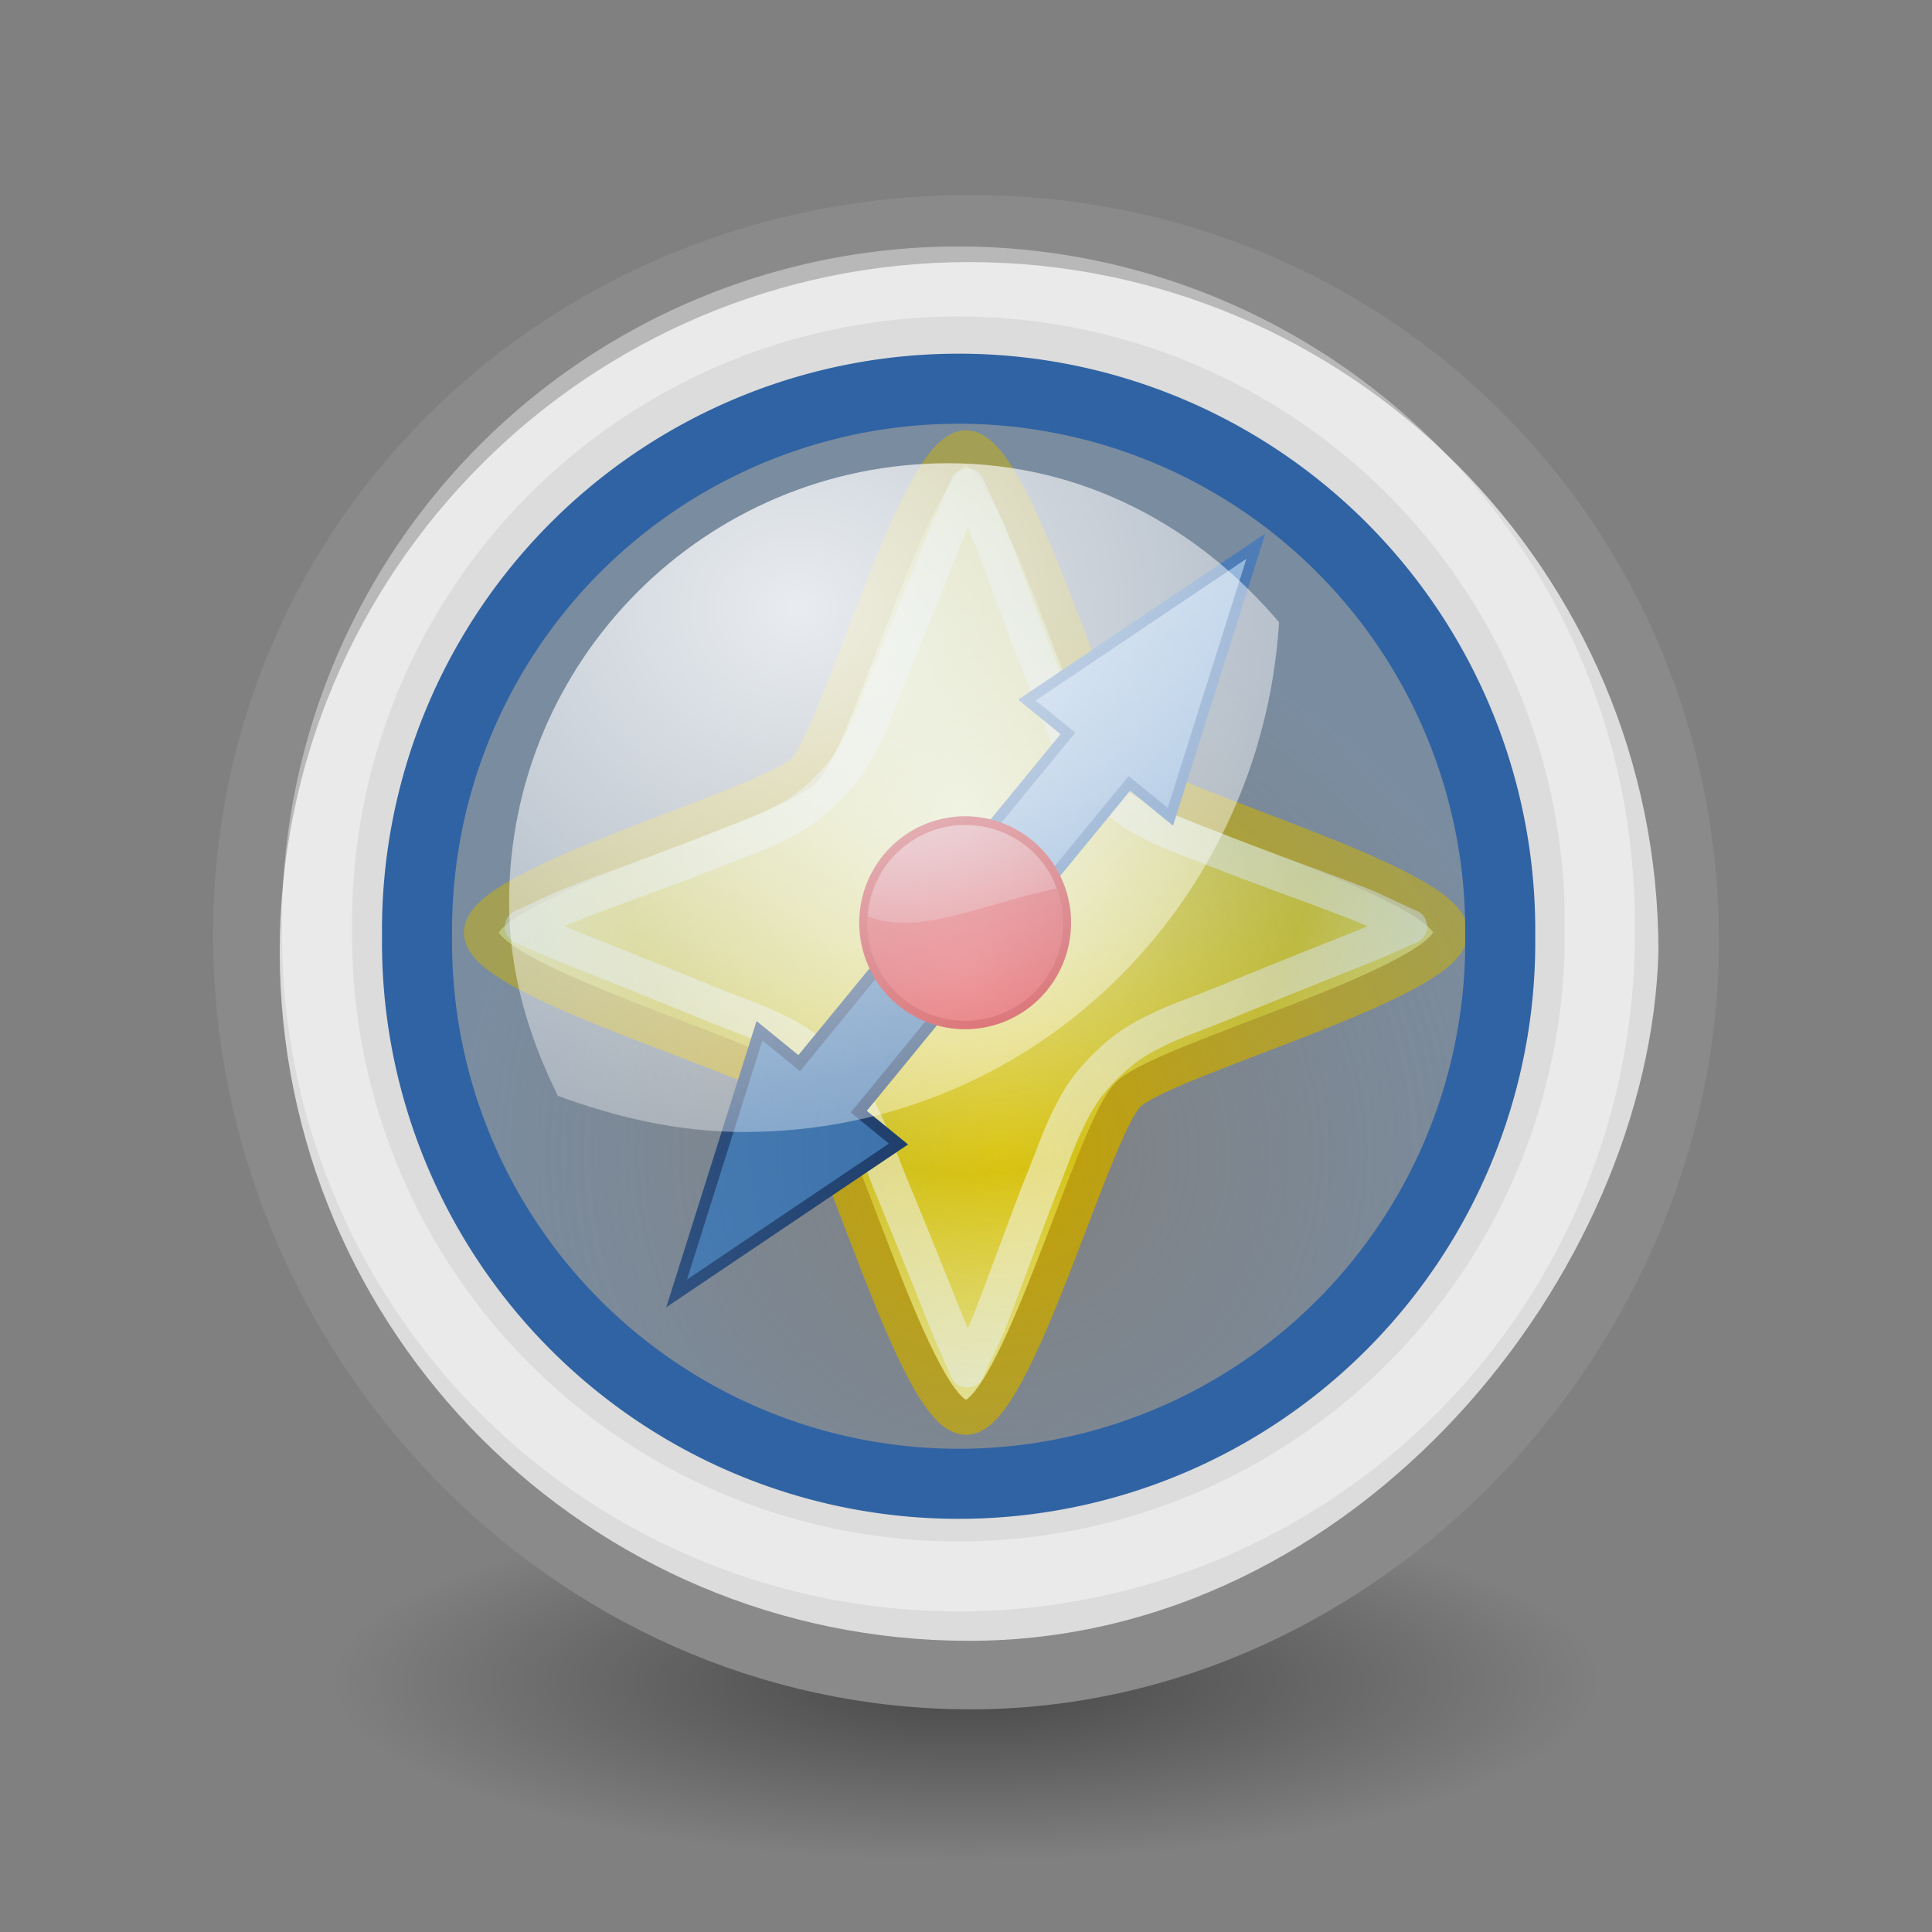 <?xml version="1.0" encoding="UTF-8" standalone="no"?>
<svg
   xmlns:dc="http://purl.org/dc/elements/1.1/"
   xmlns:cc="http://creativecommons.org/ns#"
   xmlns:rdf="http://www.w3.org/1999/02/22-rdf-syntax-ns#"
   xmlns:svg="http://www.w3.org/2000/svg"
   xmlns="http://www.w3.org/2000/svg"
   xmlns:xlink="http://www.w3.org/1999/xlink"
   xmlns:sodipodi="http://sodipodi.sourceforge.net/DTD/sodipodi-0.dtd"
   xmlns:inkscape="http://www.inkscape.org/namespaces/inkscape"
   contentScriptType="text/ecmascript"
   width="88"
   baseProfile="tiny"
   zoomAndPan="magnify"
   contentStyleType="text/css"
   viewBox="0 0 88 88"
   height="88"
   preserveAspectRatio="xMidYMid meet"
   version="1.0"
   id="svg13539"
   sodipodi:version="0.32"
   inkscape:version="0.46"
   sodipodi:docname="gps-data.svg"
   inkscape:output_extension="org.inkscape.output.svg.inkscape">
  <rect x="0" y="0" width="88" height="88" fill="#808080" stroke="none"/>
  <sodipodi:namedview
     inkscape:window-height="682"
     inkscape:window-width="1024"
     inkscape:pageshadow="2"
     inkscape:pageopacity="0.0"
     guidetolerance="10.0"
     gridtolerance="10.0"
     objecttolerance="10.0"
     borderopacity="1.0"
     bordercolor="#666666"
     pagecolor="#ffffff"
     id="base"
     showgrid="false"
     inkscape:zoom="5.4204545"
     inkscape:cx="44"
     inkscape:cy="44"
     inkscape:window-x="0"
     inkscape:window-y="29"
     inkscape:current-layer="svg13539" />
  <defs
     id="defs13541">
    <radialGradient
       gradientTransform="matrix(1,0,0,0.202,0,36.038)"
       id="radialGradient4156"
       gradientUnits="userSpaceOnUse"
       xlink:show="other"
       xlink:type="simple"
       r="13.474"
       cx="30.428"
       fx="30.428"
       cy="45.153"
       fy="45.153"
       xlink:actuate="onLoad">
      <stop
         stop-opacity="1"
         stop-color="#000000"
         offset="0"
         id="stop17743" />
      <stop
         stop-opacity="0"
         stop-color="#000000"
         offset="1"
         id="stop17745" />
    </radialGradient>
    <radialGradient
       inkscape:collect="always"
       xlink:href="#radialGradient4156"
       id="radialGradient17790"
       gradientUnits="userSpaceOnUse"
       gradientTransform="matrix(2.14,0,0,0.606,-21.124,49.225)"
       cx="30.428"
       cy="45.153"
       fx="30.428"
       fy="45.153"
       r="13.474" />
    <linearGradient
       id="linearGradient2257">
      <stop
         style="stop-color:#ef2929"
         offset="0"
         id="stop2259" />
      <stop
         style="stop-color:#cc0000"
         offset="1"
         id="stop2261" />
    </linearGradient>
    <linearGradient
       inkscape:collect="always"
       id="linearGradient3340">
      <stop
         style="stop-color:#ffffff;stop-opacity:1;"
         offset="0"
         id="stop3342" />
      <stop
         style="stop-color:#ffffff;stop-opacity:0;"
         offset="1"
         id="stop3344" />
    </linearGradient>
    <linearGradient
       id="linearGradient5464">
      <stop
         style="stop-color:#729fcf;stop-opacity:1;"
         offset="0"
         id="stop5466" />
      <stop
         style="stop-color:#afc9e4;stop-opacity:1;"
         offset="1"
         id="stop5468" />
    </linearGradient>
    <linearGradient
       inkscape:collect="always"
       xlink:href="#linearGradient5464"
       id="linearGradient17443"
       gradientUnits="userSpaceOnUse"
       gradientTransform="matrix(1.107,-0.258,0.26,1.102,-27.83,-8.233)"
       x1="21.587"
       y1="23.499"
       x2="21.587"
       y2="2.816" />
    <linearGradient
       id="linearGradient5195">
      <stop
         style="stop-color:#fef6b3;stop-opacity:1;"
         offset="0"
         id="stop5199" />
      <stop
         id="stop5205"
         offset="0.583"
         style="stop-color:#dbc40b;stop-opacity:1" />
      <stop
         style="stop-color:#fff48f;stop-opacity:1;"
         offset="1"
         id="stop5197" />
    </linearGradient>
    <linearGradient
       id="linearGradient2846">
      <stop
         style="stop-color:#8a8a8a;stop-opacity:1;"
         offset="0"
         id="stop19264" />
      <stop
         style="stop-color:#484848;stop-opacity:1;"
         offset="1"
         id="stop2850" />
    </linearGradient>
    <linearGradient
       id="linearGradient4440">
      <stop
         id="stop4442"
         offset="0"
         style="stop-color:#7d7d7d;stop-opacity:1;" />
      <stop
         style="stop-color:#b1b1b1;stop-opacity:1;"
         offset="0.5"
         id="stop4448" />
      <stop
         id="stop4444"
         offset="1"
         style="stop-color:#686868;stop-opacity:1;" />
    </linearGradient>
    <linearGradient
       id="linearGradient4454">
      <stop
         id="stop4456"
         offset="0"
         style="stop-color:#729fcf;stop-opacity:0.02;" />
      <stop
         id="stop4458"
         offset="1"
         style="stop-color:#729fcf;stop-opacity:0.404;" />
    </linearGradient>
    <linearGradient
       id="linearGradient4467">
      <stop
         id="stop4469"
         offset="0"
         style="stop-color:#ffffff;stop-opacity:1;" />
      <stop
         id="stop4471"
         offset="1"
         style="stop-color:#ffffff;stop-opacity:0.248;" />
    </linearGradient>
    <inkscape:perspective
       sodipodi:type="inkscape:persp3d"
       inkscape:vp_x="0 : 44 : 1"
       inkscape:vp_y="0 : 1000 : 0"
       inkscape:vp_z="88 : 44 : 1"
       inkscape:persp3d-origin="44 : 29.333333 : 1"
       id="perspective13703" />
    <radialGradient
       gradientUnits="userSpaceOnUse"
       xlink:type="simple"
       r="29.89"
       xlink:actuate="onLoad"
       cx="8.747"
       id="radialGradient5212"
       cy="6.828"
       xlink:show="other"
       fx="8.747"
       fy="6.828">
      <stop
         stop-opacity="1"
         stop-color="#9497b3"
         offset="0"
         id="stop13544" />
      <stop
         stop-opacity="1"
         stop-color="#4c4059"
         offset="1"
         id="stop13546" />
    </radialGradient>
    <linearGradient
       x1="19.667"
       y1="4.257"
       x2="20.33"
       gradientUnits="userSpaceOnUse"
       y2="5.285"
       xlink:type="simple"
       xlink:actuate="onLoad"
       id="linearGradient5210"
       xlink:show="other">
      <stop
         stop-opacity="1"
         stop-color="#c4a000"
         offset="0"
         id="stop13549" />
      <stop
         stop-opacity="0"
         stop-color="#c4a000"
         offset="1"
         id="stop13551" />
    </linearGradient>
    <radialGradient
       gradientTransform="matrix(3.63,0,0,3.742,-61.486,-29.186)"
       id="radialGradient5202"
       gradientUnits="userSpaceOnUse"
       xlink:show="other"
       xlink:type="simple"
       r="3.348"
       cx="23.375"
       fx="23.375"
       cy="10.973"
       fy="10.973"
       xlink:actuate="onLoad">
      <stop
         stop-opacity="1"
         stop-color="#c4a000"
         offset="0"
         id="stop13554" />
      <stop
         stop-opacity="0"
         stop-color="#c4a000"
         offset="1"
         id="stop13556" />
    </radialGradient>
    <linearGradient
       x1="6.342"
       y1="7.789"
       x2="22.218"
       gradientUnits="userSpaceOnUse"
       y2="25.884"
       xlink:type="simple"
       xlink:actuate="onLoad"
       id="linearGradient4313"
       xlink:show="other">
      <stop
         stop-opacity="1"
         stop-color="#a0a0a0"
         offset="0"
         id="stop13559" />
      <stop
         stop-opacity="1"
         stop-color="#ffffff"
         offset="1"
         id="stop13561" />
    </linearGradient>
    <radialGradient
       gradientUnits="userSpaceOnUse"
       xlink:type="simple"
       r="29.293"
       xlink:actuate="onLoad"
       cx="11.902"
       id="radialGradient4311"
       cy="10.045"
       xlink:show="other"
       fx="11.902"
       fy="10.045">
      <stop
         stop-opacity="1"
         stop-color="#fffffd"
         offset="0"
         id="stop13564" />
      <stop
         stop-opacity="1"
         stop-color="#cbcbc9"
         offset="1"
         id="stop13566" />
    </radialGradient>
    <radialGradient
       gradientUnits="userSpaceOnUse"
       xlink:type="simple"
       r="15.532"
       xlink:actuate="onLoad"
       cx="11.329"
       id="radialGradient4309"
       cy="10.584"
       xlink:show="other"
       fx="11.329"
       fy="10.584">
      <stop
         stop-opacity="1"
         stop-color="#f3f4ff"
         offset="0"
         id="stop13569" />
      <stop
         stop-opacity="1"
         stop-color="#9193af"
         offset="1"
         id="stop13571" />
    </radialGradient>
    <linearGradient
       x1="8.916"
       gradientTransform="matrix(3.124,0,0,0.97,-31.888,-19.595)"
       y1="37.197"
       x2="9.886"
       gradientUnits="userSpaceOnUse"
       y2="52.091"
       xlink:type="simple"
       xlink:actuate="onLoad"
       id="linearGradient4307"
       xlink:show="other">
      <stop
         stop-opacity="1"
         stop-color="#9aa29a"
         offset="0"
         id="stop13574" />
      <stop
         stop-opacity="1"
         stop-color="#b5beb5"
         offset="1"
         id="stop13576" />
    </linearGradient>
    <radialGradient
       gradientUnits="userSpaceOnUse"
       xlink:type="simple"
       r="8.662"
       xlink:actuate="onLoad"
       cx="31.113"
       id="radialGradient3822"
       cy="19.009"
       xlink:show="other"
       fx="31.113"
       fy="19.009">
      <stop
         stop-opacity="1"
         stop-color="#000000"
         offset="0"
         id="stop13579" />
      <stop
         stop-opacity="0"
         stop-color="#000000"
         offset="1"
         id="stop13581" />
    </radialGradient>
    <linearGradient
       xlink:type="simple"
       xlink:actuate="onLoad"
       xlink:show="other"
       id="linearGradient13583">
      <stop
         stop-opacity="1"
         stop-color="#000000"
         offset="0"
         id="stop13585" />
      <stop
         stop-opacity="0"
         stop-color="#000000"
         offset="1"
         id="stop13587" />
    </linearGradient>
    <linearGradient
       xlink:type="simple"
       xlink:actuate="onLoad"
       xlink:show="other"
       id="linearGradient13589">
      <stop
         stop-opacity="1"
         stop-color="#9aa29a"
         offset="0"
         id="stop13591" />
      <stop
         stop-opacity="1"
         stop-color="#b5beb5"
         offset="1"
         id="stop13593" />
    </linearGradient>
    <linearGradient
       xlink:type="simple"
       xlink:actuate="onLoad"
       xlink:show="other"
       id="linearGradient13595">
      <stop
         stop-opacity="1"
         stop-color="#9497b3"
         offset="0"
         id="stop13597" />
      <stop
         stop-opacity="1"
         stop-color="#4c4059"
         offset="1"
         id="stop13599" />
    </linearGradient>
    <linearGradient
       xlink:type="simple"
       xlink:actuate="onLoad"
       xlink:show="other"
       id="linearGradient13601">
      <stop
         stop-opacity="1"
         stop-color="#fffffd"
         offset="0"
         id="stop13603" />
      <stop
         stop-opacity="1"
         stop-color="#cbcbc9"
         offset="1"
         id="stop13605" />
    </linearGradient>
    <linearGradient
       xlink:type="simple"
       xlink:actuate="onLoad"
       xlink:show="other"
       id="linearGradient13607">
      <stop
         stop-opacity="1"
         stop-color="#a0a0a0"
         offset="0"
         id="stop13609" />
      <stop
         stop-opacity="1"
         stop-color="#ffffff"
         offset="1"
         id="stop13611" />
    </linearGradient>
    <linearGradient
       xlink:type="simple"
       xlink:actuate="onLoad"
       xlink:show="other"
       id="linearGradient13613">
      <stop
         stop-opacity="1"
         stop-color="#f3f4ff"
         offset="0"
         id="stop13615" />
      <stop
         stop-opacity="1"
         stop-color="#9193af"
         offset="1"
         id="stop13617" />
    </linearGradient>
    <linearGradient
       xlink:type="simple"
       xlink:actuate="onLoad"
       xlink:show="other"
       id="linearGradient13619">
      <stop
         stop-opacity="1"
         stop-color="#ffffff"
         offset="0"
         id="stop13621" />
      <stop
         stop-opacity="0.891"
         stop-color="#fff520"
         offset="0.5"
         id="stop13623" />
      <stop
         stop-opacity="0"
         stop-color="#fff300"
         offset="1"
         id="stop13625" />
    </linearGradient>
    <linearGradient
       xlink:type="simple"
       xlink:actuate="onLoad"
       xlink:show="other"
       id="linearGradient13627">
      <stop
         stop-opacity="1"
         stop-color="#c4a000"
         offset="0"
         id="stop13629" />
      <stop
         stop-opacity="0"
         stop-color="#c4a000"
         offset="1"
         id="stop13631" />
    </linearGradient>
    <linearGradient
       xlink:type="simple"
       xlink:actuate="onLoad"
       xlink:show="other"
       id="linearGradient13633">
      <stop
         stop-opacity="1"
         stop-color="#c4a000"
         offset="0"
         id="stop13635" />
      <stop
         stop-opacity="0"
         stop-color="#c4a000"
         offset="1"
         id="stop13637" />
    </linearGradient>
    <radialGradient
       gradientTransform="matrix(1.358,0,0,1.358,1.77,-0.494)"
       id="radialGradient3253"
       gradientUnits="userSpaceOnUse"
       xlink:show="other"
       xlink:type="simple"
       r="15.532"
       cx="11.329"
       fx="11.329"
       cy="10.584"
       fy="10.584"
       xlink:actuate="onLoad">
      <stop
         stop-opacity="1"
         stop-color="#f3f4ff"
         offset="0"
         id="stop13640" />
      <stop
         stop-opacity="1"
         stop-color="#9193af"
         offset="1"
         id="stop13642" />
    </radialGradient>
    <linearGradient
       gradientTransform="matrix(1.77,0,0,1.77,-29.91,1.611)"
       id="linearGradient13644"
       gradientUnits="userSpaceOnUse"
       xlink:show="other"
       xlink:type="simple"
       x1="19.667"
       y1="4.257"
       x2="20.33"
       y2="5.285"
       xlink:actuate="onLoad">
      <stop
         stop-opacity="1"
         stop-color="#c4a000"
         offset="0"
         id="stop13646" />
      <stop
         stop-opacity="0"
         stop-color="#c4a000"
         offset="1"
         id="stop13648" />
    </linearGradient>
    <linearGradient
       gradientTransform="matrix(1.77,0,0,1.77,-17.024,1.611)"
       id="linearGradient3265"
       gradientUnits="userSpaceOnUse"
       xlink:show="other"
       xlink:type="simple"
       x1="19.667"
       y1="4.257"
       y2="5.285"
       x2="20.33"
       xlink:actuate="onLoad">
      <stop
         stop-opacity="1"
         stop-color="#c4a000"
         offset="0"
         id="stop13651" />
      <stop
         stop-opacity="0"
         stop-color="#c4a000"
         offset="1"
         id="stop13653" />
    </linearGradient>
    <linearGradient
       gradientTransform="matrix(1.164,0,0,1.164,17.71,2.778)"
       id="linearGradient13655"
       gradientUnits="userSpaceOnUse"
       xlink:show="other"
       xlink:type="simple"
       x1="6.342"
       y1="7.789"
       x2="22.218"
       y2="25.884"
       xlink:actuate="onLoad">
      <stop
         stop-opacity="1"
         stop-color="#a0a0a0"
         offset="0"
         id="stop13657" />
      <stop
         stop-opacity="1"
         stop-color="#ffffff"
         offset="1"
         id="stop13659" />
    </linearGradient>
    <linearGradient
       gradientTransform="matrix(1.164,0,0,1.164,4.825,2.778)"
       id="linearGradient3277"
       gradientUnits="userSpaceOnUse"
       xlink:show="other"
       xlink:type="simple"
       x1="6.342"
       y1="7.789"
       y2="25.884"
       x2="22.218"
       xlink:actuate="onLoad">
      <stop
         stop-opacity="1"
         stop-color="#a0a0a0"
         offset="0"
         id="stop13662" />
      <stop
         stop-opacity="1"
         stop-color="#ffffff"
         offset="1"
         id="stop13664" />
    </linearGradient>
    <radialGradient
       inkscape:collect="always"
       xlink:href="#linearGradient5195"
       id="radialGradient17427"
       gradientUnits="userSpaceOnUse"
       gradientTransform="matrix(1.151,0,0,1.15,-1.199,-0.365)"
       cx="7.955"
       cy="5.938"
       fx="7.955"
       fy="5.938"
       r="7.668" />
    <radialGradient
       inkscape:collect="always"
       xlink:href="#linearGradient2257"
       id="radialGradient17503"
       gradientUnits="userSpaceOnUse"
       gradientTransform="matrix(2.366,0,0,2.203,-30.725,-34.24)"
       cx="22.5"
       cy="28.116"
       fx="22.5"
       fy="28.116"
       r="14.538" />
    <radialGradient
       inkscape:collect="always"
       xlink:href="#linearGradient3340"
       id="radialGradient17505"
       gradientUnits="userSpaceOnUse"
       gradientTransform="matrix(2.054,0,0,1.168,27.683,101.161)"
       cx="21.929"
       cy="-3.218"
       fx="21.929"
       fy="-3.218"
       r="13" />
    <radialGradient
       inkscape:collect="always"
       xlink:href="#linearGradient4454"
       id="radialGradient17515"
       gradientUnits="userSpaceOnUse"
       cx="18.241"
       cy="21.818"
       fx="18.241"
       fy="21.818"
       r="8.309" />
    <radialGradient
       inkscape:collect="always"
       xlink:href="#linearGradient4467"
       id="radialGradient17520"
       gradientUnits="userSpaceOnUse"
       gradientTransform="matrix(5.504,0,0,4.78,-48.54,-34.806)"
       cx="15.414"
       cy="13.078"
       fx="15.414"
       fy="13.078"
       r="6.656" />
  </defs>
  <path
     style="fill:url(#radialGradient17790);fill-opacity:0.45;stroke:none;stroke-width:1.8;stroke-linecap:round;stroke-linejoin:round;stroke-miterlimit:4;stroke-dasharray:none;stroke-opacity:1;display:inline"
     id="path17759"
     stroke-miterlimit="4"
     d="M 72.839,76.571 C 72.839,81.078 59.927,84.732 44,84.732 C 28.073,84.732 15.161,81.078 15.161,76.571 C 15.161,72.064 28.073,68.411 44,68.411 C 59.927,68.411 72.839,72.064 72.839,76.571 z"
     display="inline" />
  <path
     style="fill:#dcdcdc;fill-opacity:1;fill-rule:evenodd;stroke:#8a8a8a;stroke-width:6.381;stroke-linecap:round;stroke-linejoin:miter;marker:none;marker-start:none;marker-mid:none;marker-end:none;stroke-miterlimit:10;stroke-dasharray:none;stroke-dashoffset:0;stroke-opacity:1;visibility:visible;display:inline;overflow:visible"
     d="M 44.193,12.072 C 26.917,12.072 12.895,25.318 12.895,42.595 C 12.895,59.871 26.917,74.668 44.193,74.668 C 61.094,74.668 75.105,59.591 75.105,42.888 C 75.105,25.611 61.47,12.072 44.193,12.072 z M 44.033,14.675 C 60.249,14.675 72.247,24.839 72.247,42.888 C 72.247,61.302 59.9,71.103 44.033,71.103 C 28.531,71.103 15.819,59.475 15.819,42.889 C 15.819,25.941 28.183,14.675 44.033,14.675 z"
     id="path2844"
     sodipodi:nodetypes="cscccczzzz" />
  <path
     id="path4430"
     d="M 44.141,11.938 C 26.809,11.938 12.742,26.005 12.742,43.337 C 12.742,60.67 26.809,74.737 44.141,74.737 C 61.881,74.734 75.144,57.962 75.54,43.337 C 75.54,26.005 61.473,11.938 44.141,11.938 z M 43.98,18.701 C 57.313,18.701 68.133,29.522 68.133,42.854 C 68.133,56.187 57.313,67.008 43.98,67.008 C 30.647,67.008 19.827,56.187 19.827,42.854 C 19.827,29.522 30.647,18.701 43.98,18.701 z"
     style="fill:#dcdcdc;fill-opacity:1;fill-rule:evenodd;stroke:none;stroke-width:1;stroke-linecap:round;stroke-linejoin:miter;marker:none;marker-start:none;marker-mid:none;marker-end:none;stroke-miterlimit:10;stroke-dasharray:none;stroke-dashoffset:0;stroke-opacity:1;visibility:visible;display:inline;overflow:visible"
     sodipodi:nodetypes="csccccsssc" />
  <path
     transform="matrix(2.644,0,0,2.644,-2.617,-7.712)"
     d="M 28.549,18.92 A 11.049,11.049 0 1 1 6.452,18.92 A 11.049,11.049 0 1 1 28.549,18.92 z"
     sodipodi:ry="11.048544"
     sodipodi:rx="11.048544"
     sodipodi:cy="18.920233"
     sodipodi:cx="17.500893"
     id="path4450"
     style="fill:none;fill-opacity:1;fill-rule:evenodd;stroke:#ffffff;stroke-width:1.206;stroke-linecap:round;stroke-linejoin:miter;marker:none;marker-start:none;marker-mid:none;marker-end:none;stroke-miterlimit:10;stroke-dasharray:none;stroke-dashoffset:0;stroke-opacity:0.392;visibility:visible;display:inline;overflow:visible"
     sodipodi:type="arc" />
  <g
     id="g17528"
     transform="translate(3.636053e-7,-52.571)">
    <path
       sodipodi:type="star"
       style="fill:url(#radialGradient17427);fill-opacity:1;fill-rule:nonzero;stroke:#c4a000;stroke-width:0.512px;stroke-linecap:butt;stroke-linejoin:miter;marker:none;marker-start:none;marker-mid:none;marker-end:none;stroke-miterlimit:4;stroke-dasharray:none;stroke-dashoffset:0;stroke-opacity:1;visibility:visible;display:inline;overflow:visible;enable-background:accumulate"
       id="path4596"
       sodipodi:sides="4"
       sodipodi:cx="7.9549513"
       sodipodi:cy="8.0450487"
       sodipodi:r1="7.1600018"
       sodipodi:r2="3.3845155"
       sodipodi:arg1="1.5707963"
       sodipodi:arg2="2.3561945"
       inkscape:flatsided="false"
       inkscape:rounded="0.13800197"
       inkscape:randomized="0"
       d="M 7.955,15.205 C 7.219,15.205 6.082,10.959 5.562,10.438 C 5.041,9.918 0.795,8.781 0.795,8.045 C 0.795,7.309 5.041,6.172 5.562,5.652 C 6.082,5.131 7.219,0.885 7.955,0.885 C 8.691,0.885 9.828,5.131 10.348,5.652 C 10.869,6.172 15.115,7.309 15.115,8.045 C 15.115,8.781 10.869,9.918 10.348,10.438 C 9.828,10.959 8.691,15.205 7.955,15.205 z"
       transform="matrix(3.084,0,0,3.085,19.465,70.228)" />
    <path
       style="opacity:0.5;fill:none;fill-opacity:1;fill-rule:nonzero;stroke:#ffffff;stroke-width:1.578;stroke-linecap:round;stroke-linejoin:round;marker:none;marker-start:none;marker-mid:none;marker-end:none;stroke-miterlimit:4;stroke-dasharray:none;stroke-dashoffset:0;stroke-opacity:1;visibility:visible;display:inline;overflow:visible;enable-background:accumulate"
       d="M 44.06,74.697 C 43.678,75.58 43.366,76.229 42.974,77.223 C 42.136,79.346 41.223,81.56 40.44,83.476 C 40.048,84.434 39.752,85.323 39.354,86.121 C 38.955,86.92 38.637,87.557 37.664,88.526 C 36.684,89.503 36.054,89.816 35.25,90.21 C 34.446,90.604 33.558,90.908 32.595,91.292 C 30.67,92.061 28.33,92.877 26.199,93.697 C 25.25,94.063 24.636,94.422 23.785,94.78 C 24.671,95.16 25.323,95.471 26.32,95.862 C 28.451,96.697 30.672,97.607 32.595,98.387 C 33.557,98.777 34.449,99.072 35.25,99.469 C 36.052,99.866 36.691,100.184 37.664,101.153 C 38.637,102.122 38.955,102.759 39.354,103.558 C 39.752,104.356 40.048,105.245 40.44,106.203 C 41.223,108.119 42.136,110.333 42.974,112.457 C 43.366,113.45 43.678,114.099 44.06,114.982 C 44.419,114.134 44.78,113.523 45.147,112.577 C 45.97,110.453 46.788,108.121 47.56,106.203 C 47.946,105.244 48.251,104.359 48.646,103.558 C 49.042,102.757 49.356,102.129 50.336,101.153 C 51.309,100.184 51.948,99.866 52.75,99.469 C 53.551,99.072 54.443,98.777 55.405,98.387 C 57.328,97.607 59.549,96.697 61.68,95.862 C 62.677,95.471 63.329,95.16 64.215,94.78 C 63.364,94.422 62.75,94.063 61.801,93.697 C 59.67,92.877 57.33,92.061 55.405,91.292 C 54.442,90.908 53.554,90.604 52.75,90.21 C 51.946,89.816 51.316,89.503 50.336,88.526 C 49.356,87.55 49.042,86.923 48.646,86.121 C 48.251,85.32 47.946,84.435 47.56,83.476 C 46.788,81.558 45.97,79.226 45.147,77.103 C 44.78,76.157 44.419,75.545 44.06,74.697 z"
       id="path5207" />
    <g
       transform="matrix(0.475,0,0,0.475,45.776,86.373)"
       id="g17451">
      <path
         sodipodi:nodetypes="cccccccc"
         inkscape:r_cy="true"
         inkscape:r_cx="true"
         id="path4589"
         d="M -1.57,20.253 L -7.284,15.6 L -19.735,30.783 L -23.544,27.681 L -31.489,52.865 L -10.212,38.539 L -14.021,35.437 L -1.57,20.253 z"
         style="fill:#386ea7;fill-opacity:1;fill-rule:nonzero;stroke:#173563;stroke-width:1.094;stroke-linecap:butt;stroke-linejoin:miter;marker:none;marker-start:none;marker-mid:none;marker-end:none;stroke-miterlimit:4;stroke-dasharray:none;stroke-dashoffset:0;stroke-opacity:1;visibility:visible;display:inline;overflow:visible" />
      <path
         style="fill:url(#linearGradient17443);fill-opacity:1;fill-rule:nonzero;stroke:#3465a4;stroke-width:1;stroke-linecap:butt;stroke-linejoin:miter;marker:none;marker-start:none;marker-mid:none;marker-end:none;stroke-miterlimit:4;stroke-dasharray:none;stroke-dashoffset:0;stroke-opacity:1;visibility:visible;display:inline;overflow:visible"
         d="M -6.813,14.811 L -0.918,19.606 L 11.929,3.961 L 15.86,7.158 L 24.058,-18.791 L 2.104,-4.03 L 6.034,-0.834 L -6.813,14.811 z"
         id="path4587"
         inkscape:r_cx="true"
         inkscape:r_cy="true"
         sodipodi:nodetypes="cccccccc" />
    </g>
    <g
       transform="matrix(0.661,0,0,0.661,-6.395,23.601)"
       id="g17499">
      <path
         sodipodi:type="arc"
         style="fill:url(#radialGradient17503);fill-opacity:1;fill-rule:evenodd;stroke:#cc0000;stroke-width:1.076;stroke-linecap:square;stroke-linejoin:round;marker:none;marker-start:none;marker-mid:none;marker-end:none;stroke-miterlimit:4;stroke-dasharray:none;stroke-dashoffset:0;stroke-opacity:1;visibility:visible;display:inline;overflow:visible"
         id="path2525"
         sodipodi:cx="22.5"
         sodipodi:cy="22"
         sodipodi:rx="14"
         sodipodi:ry="13"
         d="M 36.5,22 A 14,13 0 1 1 8.5,22 A 14,13 0 1 1 36.5,22 z"
         transform="matrix(0.502,0,0,0.542,64.887,95.49)" />
      <path
         style="opacity:0.6;fill:url(#radialGradient17505);fill-opacity:1;fill-rule:evenodd;stroke:none;stroke-width:0.25pt;stroke-linecap:butt;stroke-linejoin:miter;stroke-opacity:1;display:inline"
         d="M 76.108,100.681 C 72.583,100.725 69.706,103.483 69.477,106.961 C 72.911,108.374 77.263,106.146 82.468,105.062 C 82.082,103.519 79.911,100.681 76.196,100.681 C 76.167,100.681 76.137,100.68 76.108,100.681 z"
         id="path2529"
         sodipodi:nodetypes="cccsc" />
    </g>
  </g>
  <path
     transform="matrix(2.969,0,0,2.969,-8.559,-12.216)"
     d="M 25.898,18.478 A 8.309,8.309 0 1 1 9.281,18.478 A 8.309,8.309 0 1 1 25.898,18.478 z"
     sodipodi:ry="8.3085051"
     sodipodi:rx="8.3085051"
     sodipodi:cy="18.478292"
     sodipodi:cx="17.589281"
     id="path4452"
     style="fill:url(#radialGradient17515);fill-opacity:1;fill-rule:evenodd;stroke:#3063a3;stroke-width:1.075;stroke-linecap:round;stroke-linejoin:miter;marker:none;marker-start:none;marker-mid:none;marker-end:none;stroke-miterlimit:10;stroke-dashoffset:0;stroke-opacity:1;visibility:visible;opacity:1"
     sodipodi:type="arc" />
  <path
     id="path4462"
     d="M 43.194,21.1 C 32.14,21.1 23.189,30.051 23.189,41.105 C 23.189,44.298 24.081,47.235 25.412,49.914 C 28.07,50.894 30.894,51.561 33.892,51.561 C 46.99,51.561 57.452,41.241 58.26,28.345 C 54.586,24.003 49.323,21.1 43.194,21.1 z"
     style="opacity:0.834;fill:url(#radialGradient17520);fill-opacity:1;fill-rule:evenodd;stroke:none;stroke-width:1;stroke-linecap:round;stroke-linejoin:miter;marker:none;marker-start:none;marker-mid:none;marker-end:none;stroke-miterlimit:10;stroke-dasharray:none;stroke-dashoffset:0;stroke-opacity:1;visibility:visible;display:inline;overflow:visible" />
</svg>
